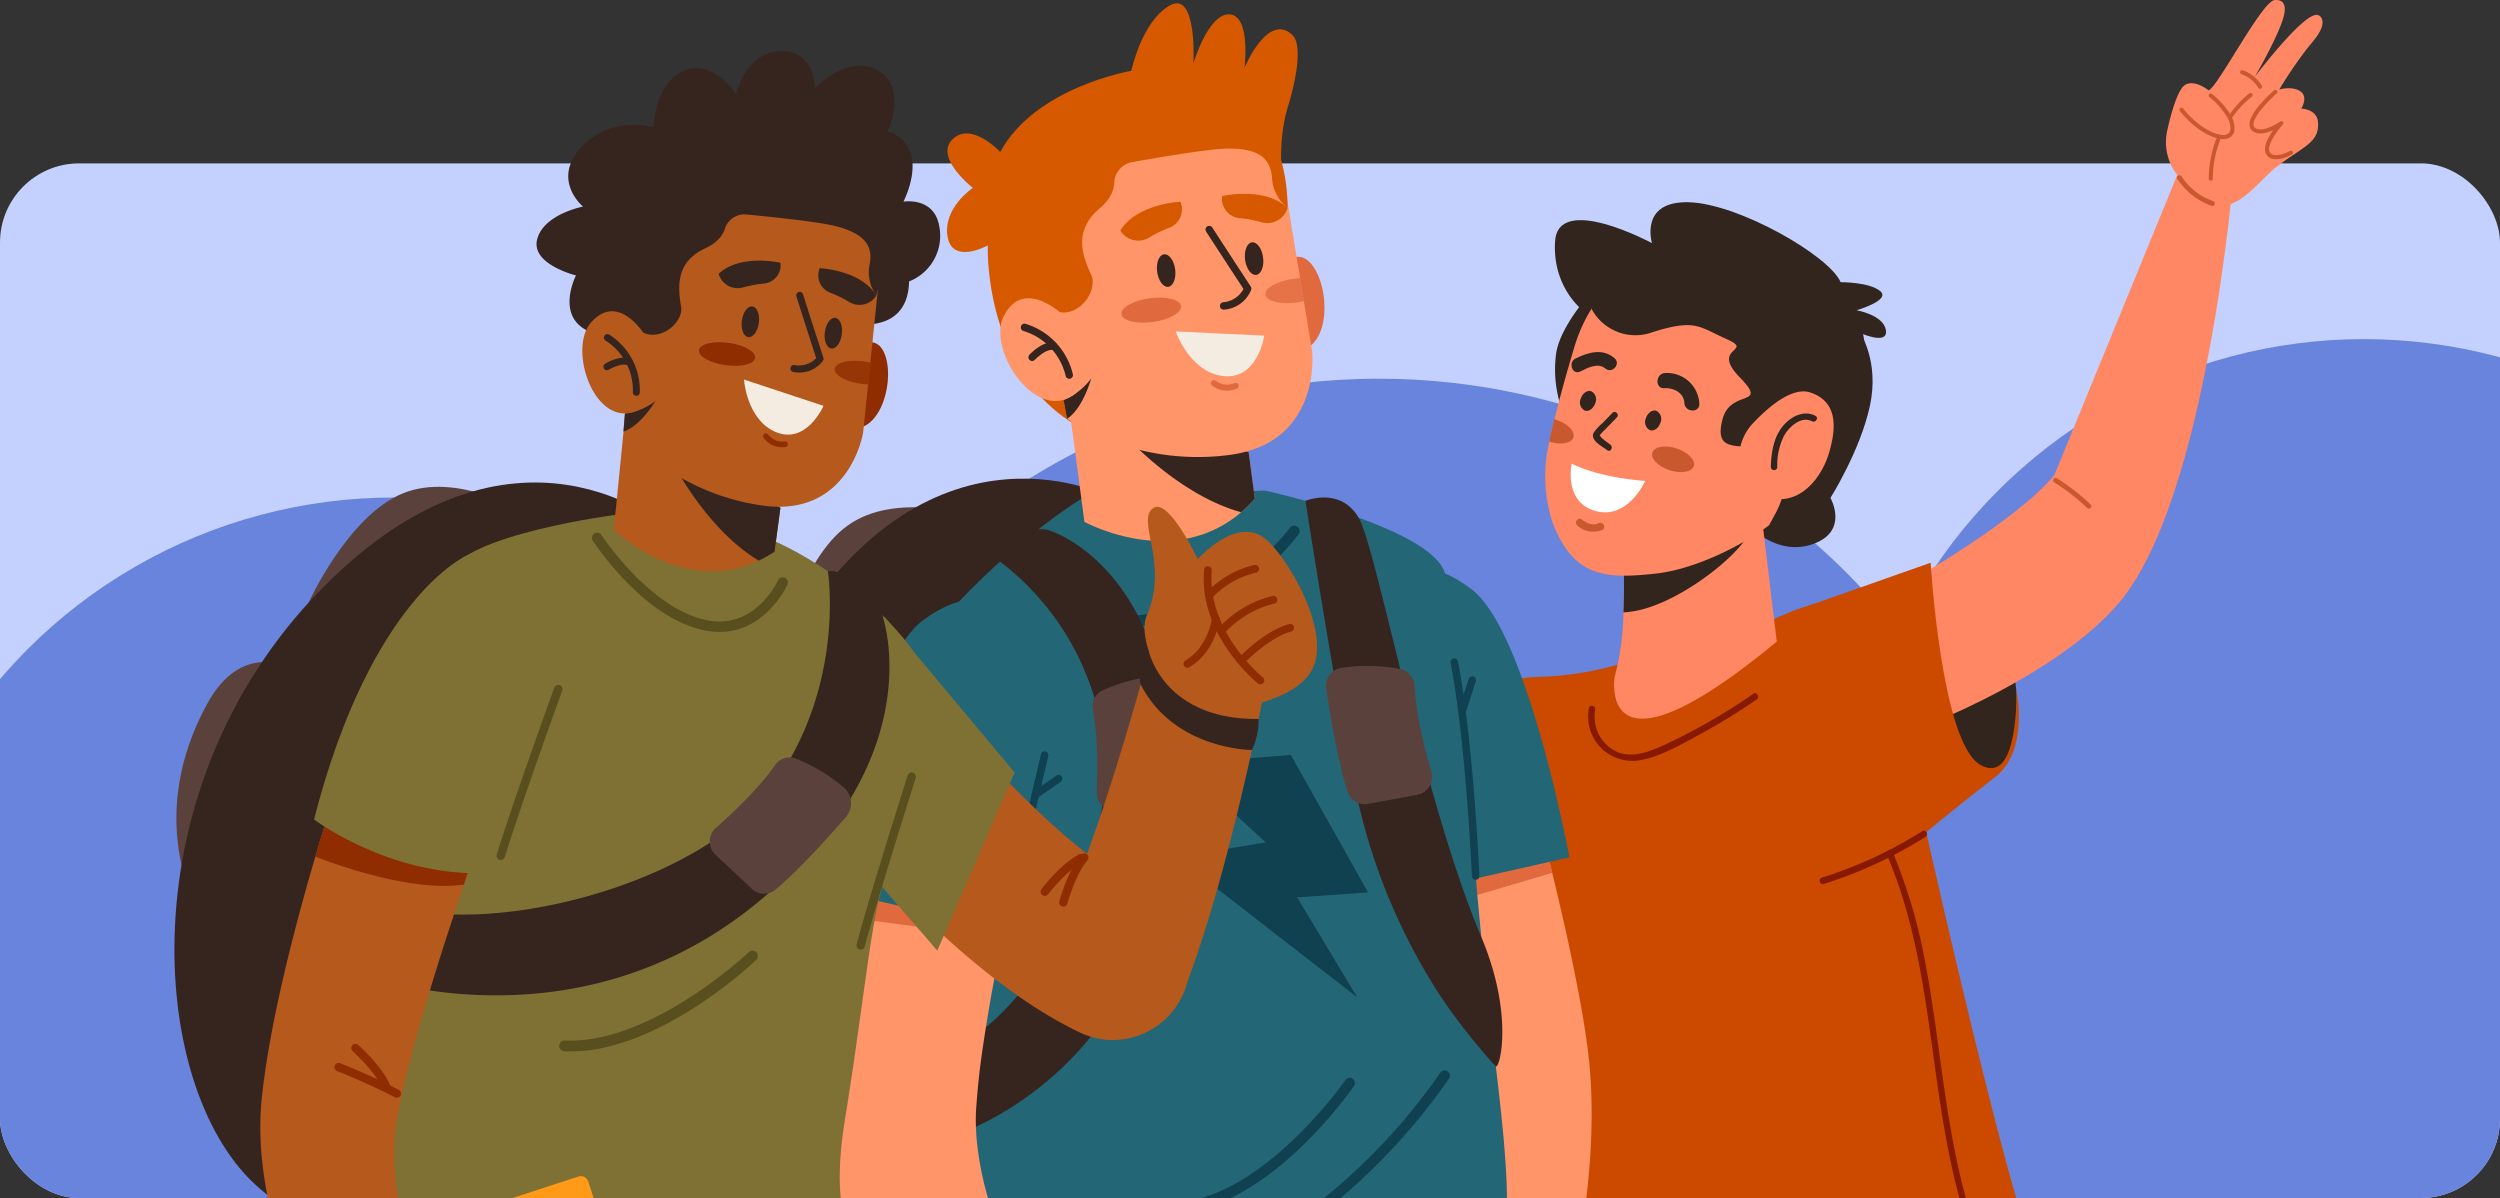 <svg xmlns="http://www.w3.org/2000/svg" xmlns:xlink="http://www.w3.org/1999/xlink" width="505" height="242" viewBox="0 0 505 242">
  <rect x="0" y="0" width="505" height="242" fill="#333333" stroke="none"/>
  <defs>
    <clipPath id="clip-path">
      <rect id="Rectángulo_338243" data-name="Rectángulo 338243" width="505" height="242" rx="16" transform="translate(180 404)" fill="#c4d1ff"/>
    </clipPath>
    <clipPath id="clip-path-2">
      <rect id="Rectángulo_45319" data-name="Rectángulo 45319" width="505" height="242" rx="16" transform="translate(338 3178)" fill="#c4d1ff"/>
    </clipPath>
    <clipPath id="clip-path-3">
      <rect id="Rectángulo_37565" data-name="Rectángulo 37565" width="433.914" height="310.108" fill="none"/>
    </clipPath>
    <clipPath id="clip-path-5">
      <rect id="Rectángulo_37562" data-name="Rectángulo 37562" width="7.778" height="5.042" fill="none"/>
    </clipPath>
    <clipPath id="clip-path-6">
      <rect id="Rectángulo_37563" data-name="Rectángulo 37563" width="7.208" height="4.768" fill="none"/>
    </clipPath>
  </defs>
  <g id="Enmascarar_grupo_417" data-name="Enmascarar grupo 417" transform="translate(-180 -404)" clip-path="url(#clip-path)">
    <g id="Grupo_175095" data-name="Grupo 175095" transform="translate(-158 -2774)">
      <rect id="Rectángulo_45198" data-name="Rectángulo 45198" width="505" height="209" rx="16" transform="translate(338 3211)" fill="#c4d1ff"/>
      <g id="Enmascarar_grupo_303" data-name="Enmascarar grupo 303" clip-path="url(#clip-path-2)">
        <g id="Grupo_175096" data-name="Grupo 175096" transform="translate(54.338 52.505)">
          <circle id="Elipse_4876" data-name="Elipse 4876" cx="104.5" cy="104.5" r="104.5" transform="translate(258.662 3225.995)" fill="#6984dd"/>
          <circle id="Elipse_4878" data-name="Elipse 4878" cx="104.5" cy="104.5" r="104.5" transform="translate(656.662 3193.995)" fill="#6984dd"/>
          <circle id="Elipse_4877" data-name="Elipse 4877" cx="133.5" cy="133.5" r="133.5" transform="translate(428.662 3201.995)" fill="#6984dd"/>
        </g>
      </g>
      <g id="Grupo_175094" data-name="Grupo 175094" transform="translate(8591.231 7422)">
        <g id="Grupo_158028" data-name="Grupo 158028" transform="translate(-8218 -4244)">
          <g id="Grupo_158027" data-name="Grupo 158027" clip-path="url(#clip-path-3)">
            <g id="Grupo_158026" data-name="Grupo 158026">
              <g id="Grupo_158025" data-name="Grupo 158025" clip-path="url(#clip-path-3)">
                <path id="Trazado_131493" data-name="Trazado 131493" d="M178.247,214.212h89.9a4.069,4.069,0,0,0,1.006-1.5c8.253-23.608,1.348-48.539,1.348-48.539-37.661,13.077-70.039,11.729-99.229,2.221,0,0-1.887,32.045,2.916,44.286.508,1.3,1.932,2.474,4.061,3.536" transform="translate(96.89 95.896)" fill="#19251f"/>
                <path id="Trazado_131494" data-name="Trazado 131494" d="M210.222,167.07c.033.588.069,1.187.1,1.8.7,12.423,1.631,30.015,1.476,34.208a2.468,2.468,0,0,1-1.015,2.1,7.372,7.372,0,0,1-4.538.77,22.158,22.158,0,0,1-2.208-.277,25.074,25.074,0,0,1-3.132-.752,1.086,1.086,0,0,0-1.368.713,1.1,1.1,0,0,0,.707,1.383,27.563,27.563,0,0,0,3.983.925,21.32,21.32,0,0,0,2.208.231,14.893,14.893,0,0,0,2.078-.038,7.229,7.229,0,0,0,3.522-1.155,4.688,4.688,0,0,0,1.94-3.823c.161-4.326-.765-21.945-1.476-34.4-.036-.657-.072-1.294-.108-1.923Z" transform="translate(113.097 97.456)" fill="#5b413c"/>
                <path id="Trazado_131495" data-name="Trazado 131495" d="M241.365,189.226s8.261.436,10.682-3.42,2.86-13.79-9.535-14.088-1.147,17.508-1.147,17.508" transform="translate(134.186 100.304)" fill="#32251d"/>
                <path id="Trazado_131496" data-name="Trazado 131496" d="M204.753,86.086a63.816,63.816,0,0,1-24.64,5.744c-13.787.3-11.147,8.461-11.147,8.461s16.282,74.72,17.792,94.446-6.94,34.289-6.059,34.789,100.909-3.057,107.949,2.577.08,11.781-7.919,12.375c0,0,12.907,1.839,14.08-6.75s-8.767-15-14.934-29.943-22.614-88.672-22.614-88.672S248.168,78.782,239.954,77s-24.054,11.94-35.2,9.083" transform="translate(95.677 44.886)" fill="#cb4a00"/>
                <path id="Trazado_131497" data-name="Trazado 131497" d="M182.419,91.4a8.921,8.921,0,0,0,10.434,10.5c4.052-.714,7.987-3.056,11.576-4.979a123.516,123.516,0,0,0,11.857-7.266c.693-.478.038-1.627-.661-1.144a121.586,121.586,0,0,1-17.537,10.118c-3.186,1.492-7.2,3.217-10.588,1.312a7.822,7.822,0,0,1-3.819-8.187c.16-.833-1.1-1.19-1.263-.352" transform="translate(103.322 51.636)" fill="#861900"/>
                <path id="Trazado_131498" data-name="Trazado 131498" d="M176.617,169.873c19.9-12.633,44.308-.04,65.813-3.542.83-.136.478-1.413-.348-1.278-21.718,3.539-45.975-9.118-66.126,3.677-.713.451-.056,1.6.661,1.144" transform="translate(99.58 95.133)" fill="#861900"/>
                <path id="Trazado_131499" data-name="Trazado 131499" d="M220.789,109.389c11.3,26.24,7.548,56.354,19.344,82.459a59.842,59.842,0,0,0,11.758,17.467c.6.605,1.523-.331.928-.936-19.764-20.074-19.265-50.518-24.14-76.5a109.113,109.113,0,0,0-6.758-23.157c-.335-.779-1.465-.106-1.131.668" transform="translate(125.137 63.305)" fill="#861900"/>
                <path id="Trazado_131500" data-name="Trazado 131500" d="M186.006,36.768s-6.681,7.008-7.748,12.874a24.143,24.143,0,0,0,1.1,11.518s13.339-15.867,6.65-24.392" transform="translate(100.892 21.477)" fill="#32251d"/>
                <path id="Trazado_131501" data-name="Trazado 131501" d="M184.335,48.223s-6.893-4.507-6.341-14.465,19.588.295,19.588.295-2.629-8.537,7.448-8.263,28.495,10.9,30.649,16.153c0,0,5.748-.059,7.993,1.793s-4.767,3.876-4.767,3.876,5.473.936,5.929,4.047-5.215.531-5.215.531,3.92,5.7,1.984,14.718-7.974,18.61-7.974,18.61,3.8,6.647-3.414,9.277-12.687-3.4-12.687-3.4,5.773-34.892-1.836-41.417-31.356-1.758-31.356-1.758" transform="translate(100.892 15.061)" fill="#32251d"/>
                <path id="Trazado_131502" data-name="Trazado 131502" d="M218.458,93.561c-36.539,30.249-32.75,7.118-32.75,7.118a53.564,53.564,0,0,0,1.778-13.017c.219-5.369.056-10.7-.1-13.95-.092-1.948-.18-3.145-.18-3.145L214.625,61.7l1.029,8.576.111.9Z" transform="translate(105.219 36.038)" fill="#ff8763"/>
                <path id="Trazado_131503" data-name="Trazado 131503" d="M210.916,65.949a12.471,12.471,0,0,1,1.393,2.595c.807,3.042-11.268,13.625-21.063,16.459a19.185,19.185,0,0,1-4.409.775c.219-5.37.058-10.7-.1-13.951l23.422-6.9Z" transform="translate(105.868 37.923)" fill="#32251d"/>
                <path id="Trazado_131504" data-name="Trazado 131504" d="M227.638,82.953c-4.665,6.4-18.662,14.121-28.607,15.178s-16.559.941-20.857-10.416a30.235,30.235,0,0,1-1-14.488c.306-1.491.638-3.005,1-4.526,1.36-5.792,3.026-11.678,4.486-16.516,6.559-21.7,33.618-29.18,49.734-13.384a28.008,28.008,0,0,1,3.761,4.529c10.014,15.132-3.852,33.229-8.516,39.624" transform="translate(100.184 17.738)" fill="#ff8763"/>
                <path id="Trazado_131505" data-name="Trazado 131505" d="M186.808,52.715l-2.064,2.134a9.455,9.455,0,0,0-1.736,1.895c-.787,1.519,1.843,2.807,2.756,3.517.649.5,1.283-.613.641-1.11-.516-.4-1.1-.775-1.576-1.225a1.529,1.529,0,0,1-.58-.724c.111-.117.224-.233.337-.35a4.329,4.329,0,0,1,.7-.722q1.213-1.252,2.422-2.5c.572-.592-.326-1.5-.9-.909" transform="translate(103.67 30.68)" fill="#32251d"/>
                <path id="Trazado_131506" data-name="Trazado 131506" d="M192.654,54.868c-.37,1.076-1.316,1.72-2.114,1.442a1.87,1.87,0,0,1-.777-2.455c.37-1.077,1.316-1.722,2.114-1.442a1.87,1.87,0,0,1,.777,2.455" transform="translate(107.498 30.577)" fill="#32251d"/>
                <path id="Trazado_131507" data-name="Trazado 131507" d="M184.255,52.373c-.37,1.076-1.316,1.72-2.114,1.442a1.87,1.87,0,0,1-.777-2.455c.37-1.076,1.316-1.722,2.115-1.442a1.871,1.871,0,0,1,.776,2.455" transform="translate(102.736 29.12)" fill="#32251d"/>
                <path id="Trazado_131508" data-name="Trazado 131508" d="M180.207,59.118s4.846,2.723,14.848,3.507c0,0-3.706,8.355-10.611,5.885-5.857-2.094-4.237-9.392-4.237-9.392" transform="translate(102.048 34.533)" fill="#fff"/>
                <path id="Trazado_131509" data-name="Trazado 131509" d="M181,67.563a4.729,4.729,0,0,0,4.978.84c.881-.423.19-1.782-.689-1.361-1.239.6-2.437,0-3.46-.756-.787-.581-1.611.7-.829,1.277" transform="translate(102.437 38.633)" fill="#ca582f"/>
                <path id="Trazado_131510" data-name="Trazado 131510" d="M198.913,60.885c-.387,1.217-2.571,1.594-4.881.843s-3.866-2.346-3.479-3.563,2.573-1.592,4.881-.841,3.866,2.345,3.479,3.561" transform="translate(107.997 33.259)" fill="#ca582f"/>
                <path id="Trazado_131511" data-name="Trazado 131511" d="M182.115,57.139c-.384,1.217-2.568,1.59-4.879.841.306-1.489.638-3,1-4.526.138.04.271.078.4.12,2.311.756,3.867,2.348,3.479,3.564" transform="translate(100.48 31.224)" fill="#ca582f"/>
                <path id="Trazado_131512" data-name="Trazado 131512" d="M192.58,50.631c1.833-.1,3.919.892,4.04,2.973.113,1.942,3.135,2.1,3.021.128a6.512,6.512,0,0,0-6.932-6.156c-1.924.1-2.076,3.16-.128,3.054" transform="translate(108.391 27.785)" fill="#32251d"/>
                <path id="Trazado_131513" data-name="Trazado 131513" d="M181.863,48.822c1.529-.732,3.555-1.877,5.091-.6,1.377,1.145,3.2-.965,1.822-2.112-2.446-2.036-5.249-1.169-7.83.067-1.6.765-.7,3.417.917,2.644" transform="translate(102.108 26.224)" fill="#32251d"/>
                <path id="Trazado_131514" data-name="Trazado 131514" d="M182.689,45.324a10.026,10.026,0,0,0,12.322,4.722c8.662-2.726,9.3-1.128,15,1.416s-3.4,1.522,2.6,7.686-1.863,2.237-3.471,8.518,2.233,5.156,7.618,5.755,6.335,7.265,3.09,13.242-1.377,2.454-1.377,2.454a34.443,34.443,0,0,0,18.452-23.124c2.33-10,2.053-22.083-8.577-30.122-21.047-15.917-43.291.459-45.657,9.452" transform="translate(103.571 17.053)" fill="#32251d"/>
                <path id="Trazado_131515" data-name="Trazado 131515" d="M201.785,64.789a10.375,10.375,0,0,1,2.828-8.532c2.788-2.956,7.748-7.38,11.509-6.127,5.527,1.841,5.279,7.064,3.784,12.152s-6.1,11.265-12.976,8.863a7.45,7.45,0,0,1-5.146-6.356" transform="translate(114.342 29.155)" fill="#ff8763"/>
                <path id="Trazado_131516" data-name="Trazado 131516" d="M207.1,63.542a13.262,13.262,0,0,1,1.379-6.348c.987-1.717,3.425-4.044,5.624-2.9.736.382,1.453-.713.71-1.1-2.117-1.1-4.453-.109-6.058,1.5-2.314,2.321-2.864,5.636-2.952,8.8a.649.649,0,0,0,1.3.054" transform="translate(116.677 30.8)" fill="#32251d"/>
                <path id="Trazado_131517" data-name="Trazado 131517" d="M227.559,86.936s3.631,17.905,9.35,18.349,6.931-11.787,5.94-18.349Z" transform="translate(129.01 50.782)" fill="#32251d"/>
                <path id="Trazado_131518" data-name="Trazado 131518" d="M220.676,107.886s24.768-13.342,33.935-24.1L280.34,20.968l10.56,1.483s-5.279,65.922-23.173,87.029c-12.634,14.9-39.695,25.085-39.695,25.085Z" transform="translate(125.107 12.248)" fill="#ff8763"/>
                <path id="Trazado_131519" data-name="Trazado 131519" d="M242.432,61.868a39.43,39.43,0,0,1,6.641,5.16c.458.442,1.153-.26.7-.7a40.655,40.655,0,0,0-6.84-5.315c-.542-.336-1.036.523-.5.857" transform="translate(137.31 35.594)" fill="#ca582f"/>
                <path id="Trazado_131520" data-name="Trazado 131520" d="M287.467,24.659c.364,4.325-3.349,5.042-8.624,9.267-3.466,2.774-8.074,9.429-12.4,6.981a36.309,36.309,0,0,1-7.09-5.2,10.671,10.671,0,0,1-2.321-9.4s1.65-8.006,3.609-9.167,4.737,1.125,4.737,1.125c1.885-.778,10.492-17.49,13.2-18.222,0,0,3.09-.691,1.918,3.444s-5.777,12.006-5.777,12.006,9.53-12.58,12.449-12.486c.837.027,1.413.855,1.15,2.105-.381,1.807-2.242,3.6-3.344,5.077a88.712,88.712,0,0,0-5.337,7.9s2.469-.784,4.218.325.237,3.525.237,3.525,3.156.055,3.38,2.725" transform="translate(145.536 0)" fill="#ff8763"/>
                <path id="Trazado_131521" data-name="Trazado 131521" d="M258.244,23.08a13.577,13.577,0,0,0,6.949,5.448c.6.209.856-.751.262-.958a12.491,12.491,0,0,1-6.363-4.99c-.346-.532-1.2-.035-.848.5" transform="translate(146.359 13.056)" fill="#ca582f"/>
                <path id="Trazado_131522" data-name="Trazado 131522" d="M266.052,20.952a6.594,6.594,0,0,0,.871.152,2.606,2.606,0,0,0,1.985-.474,2.029,2.029,0,0,0,.685-1.464,4.585,4.585,0,0,0-.384-2.088,6.279,6.279,0,0,0-.42-.873,16.029,16.029,0,0,0-3.742-4.2.413.413,0,0,0-.575.079.418.418,0,0,0,.078.583,15.424,15.424,0,0,1,3.521,3.946,5.392,5.392,0,0,1,.373.77,3.812,3.812,0,0,1,.329,1.72,1.232,1.232,0,0,1-.392.887,1.827,1.827,0,0,1-1.376.285,5.77,5.77,0,0,1-.76-.133c-2.252-.588-5.014-2.63-7.028-5.2a.408.408,0,0,0-.578-.068.417.417,0,0,0-.066.583c2.15,2.744,5.014,4.846,7.476,5.489h0" transform="translate(146.542 6.965)" fill="#ca582f"/>
                <path id="Trazado_131523" data-name="Trazado 131523" d="M272.176,25.4c1.551.369,3.632-.719,3.911-.871a.418.418,0,0,0,.169-.562.411.411,0,0,0-.558-.17c-.787.426-3.021,1.347-3.9.5-1.247-1.2,1.415-4.692,2.448-5.82a.42.42,0,0,0,.008-.554.406.406,0,0,0-.544-.07c-1,.7-3.877,2.3-5.089,1.25a.832.832,0,0,1-.293-.675c0-1.781,3.369-5.106,4.669-6.237a.419.419,0,0,0,.042-.586.408.408,0,0,0-.58-.043c-.508.442-4.959,4.385-4.955,6.867a1.674,1.674,0,0,0,.581,1.305c1.1.95,2.858.475,4.2-.136-1.155,1.628-2.4,4-1.058,5.3a2.008,2.008,0,0,0,.943.5" transform="translate(151.657 6.695)" fill="#ca582f"/>
                <path id="Trazado_131524" data-name="Trazado 131524" d="M270.226,12.693a.4.4,0,0,0,.279-.033.417.417,0,0,0,.182-.558,7.093,7.093,0,0,0-3.839-3.124.406.406,0,0,0-.528.246.416.416,0,0,0,.244.534,6.4,6.4,0,0,1,3.389,2.718.407.407,0,0,0,.273.217" transform="translate(150.969 5.228)" fill="#ca582f"/>
                <path id="Trazado_131525" data-name="Trazado 131525" d="M269.009,11.926a19.494,19.494,0,0,0-4.176,4.524,5.8,5.8,0,0,1,.4.829,19.62,19.62,0,0,1,4.259-4.659.44.44,0,0,0,.1-.589.43.43,0,0,0-.584-.1" transform="translate(150.141 6.925)" fill="#ca582f"/>
                <path id="Trazado_131526" data-name="Trazado 131526" d="M262.258,25.935a.41.41,0,0,0,.313.4l.1.022a.425.425,0,0,0,.4-.417,21.3,21.3,0,0,1,1.755-8.429,6.448,6.448,0,0,1-.812-.143,22.322,22.322,0,0,0-1.753,8.567" transform="translate(148.681 10.145)" fill="#ca582f"/>
                <path id="Trazado_131527" data-name="Trazado 131527" d="M208.464,81.786l28.482-10.031S239.083,108.147,247,112.6s7.261-15.317,7.261-15.317,2.665,12.413-4.278,17.758-15.3,12.239-15.3,12.239-31.757,9.332-26.219-45.49" transform="translate(117.816 41.914)" fill="#cb4a00"/>
                <path id="Trazado_131528" data-name="Trazado 131528" d="M232.812,106.024a86.121,86.121,0,0,1-20.249,9.38c-.809.255-.464,1.543.351,1.288a87.541,87.541,0,0,0,20.564-9.516c.719-.453.058-1.608-.666-1.152" transform="translate(120.247 61.87)" fill="#861900"/>
                <path id="Trazado_131529" data-name="Trazado 131529" d="M116.951,66.491s-15.492-5.11-25.251,1.861S78.185,94.12,78.185,94.12L108.5,93.53Z" transform="translate(44.325 37.784)" fill="#5b413c"/>
                <path id="Trazado_131530" data-name="Trazado 131530" d="M100.585,99.178S75.532,80.072,69.1,103.02c-6.932,24.724,6.511,39.572,6.511,39.572l16.528-16.374Z" transform="translate(38.049 53.576)" fill="#5b413c"/>
                <path id="Trazado_131531" data-name="Trazado 131531" d="M150.214,65.054s-36.42-19.722-65.454,28.2-11.5,105.459,14.1,119.979,54.921-3.77,54.921-3.77Z" transform="translate(39.519 35.652)" fill="#36251f"/>
                <path id="Trazado_131532" data-name="Trazado 131532" d="M136.557,214.465c-.249-3.81-.453-7.384-.614-10.611l54.5-40.118s3.073,23.051,5.185,50.729Z" transform="translate(77.07 95.643)" fill="#36251f"/>
                <path id="Trazado_131533" data-name="Trazado 131533" d="M102.442,209.107c.437-20.519,1.114-36.2,1.114-36.2l60.089,25.523c-.132,3.368-.3,6.951-.52,10.676Z" transform="translate(58.077 101.001)" fill="#36251f"/>
                <path id="Trazado_131534" data-name="Trazado 131534" d="M150.114,93.643c.027.086.049.168.075.25l.064.209,1.321,4.2,1.316,4.252,2.584,8.535q2.56,8.545,4.981,17.107.921,3.279,1.824,6.557,1.022,3.738,2.012,7.471.4,1.537.8,3.076c1.47,5.689,2.861,11.371,4.074,16.966.6,2.786,1.17,5.573,1.631,8.255.13.681.221,1.328.332,1.991l.155.977.124.9.127.9c.039.3.066.615.1.92.061.615.143,1.22.182,1.853a100.273,100.273,0,0,1-.042,15.711,155.356,155.356,0,0,1-2.133,16.38c-.5,2.741-1.064,5.481-1.681,8.2-.315,1.358-.636,2.712-.978,4.046l-.52,1.979-.5,1.771-.146.529a14.235,14.235,0,0,0,9.716,17.541,14.059,14.059,0,0,0,17.2-9.34l.425-1.342.371-1.209.7-2.373c.448-1.571.868-3.135,1.274-4.7q1.215-4.7,2.217-9.446a186.247,186.247,0,0,0,3.065-19.374c.335-3.3.577-6.645.689-10.043s.1-6.843-.1-10.363c-.036-.874-.118-1.765-.185-2.649-.036-.447-.066-.887-.111-1.334l-.146-1.345-.15-1.343c-.052-.437-.113-.835-.172-1.256-.116-.825-.224-1.673-.357-2.474-.49-3.266-1.069-6.4-1.67-9.511-1.21-6.213-2.559-12.263-3.975-18.268q-.508-2.143-1.025-4.276c-.335-1.37-.669-2.741-1.014-4.108q-1.18-4.757-2.41-9.486-2.306-8.877-4.746-17.688l-2.466-8.808-1.261-4.4L180.4,84.625a15.76,15.76,0,0,0-19.605-10.8,15.984,15.984,0,0,0-10.683,19.817" transform="translate(84.737 42.741)" fill="#ff9568"/>
                <path id="Trazado_131535" data-name="Trazado 131535" d="M157.643,114q1.025,3.738,2.012,7.471l29.3-8.657c-.335-1.37-.671-2.741-1.015-4.108Z" transform="translate(89.372 63.496)" fill="#e0693e"/>
                <path id="Trazado_131536" data-name="Trazado 131536" d="M149.542,96.126l10.137,43.264,37.627-8.483S188.866,85.3,177.52,76.74c-6.282-4.74-11.855-5.769-18.366-2.351a19.492,19.492,0,0,0-9.612,21.737" transform="translate(84.48 42.276)" fill="#236676"/>
                <path id="Trazado_131537" data-name="Trazado 131537" d="M193.687,216.567H108.935c-9.425-23.07-5.287-47.7-5.287-47.7,41.1,9.575,75.065,4.542,104.78-8.732,0,0,5.484,33.55,1.761,46.982-.935,3.377-7.344,6.645-16.5,9.449" transform="translate(58.248 93.54)" fill="#36251f"/>
                <path id="Trazado_131538" data-name="Trazado 131538" d="M139.215,213.428q-.031-2.512-.069-5.031c-.013-.787-.025-1.575-.042-2.364-.27-14.629-.794-29-1.222-39.155-.02-.464-.039-.919-.058-1.367h2.31q.023.558.047,1.133c.422,10.064.946,24.312,1.219,38.852.019.8.031,1.609.049,2.411q.045,2.764.075,5.521Z" transform="translate(78.136 96.68)" fill="#5b413c"/>
                <path id="Trazado_131539" data-name="Trazado 131539" d="M134.1,165.511c.028.623.058,1.258.086,1.912.616,13.167,1.558,31.8,2.18,36.2a2.606,2.606,0,0,0,1.3,2.1c1.192.668,3.027.63,4.865.3a22.932,22.932,0,0,0,2.3-.537,26.869,26.869,0,0,0,3.217-1.142,1.148,1.148,0,0,1,1.518.6,1.17,1.17,0,0,1-.592,1.535,29.233,29.233,0,0,1-4.1,1.419,22.786,22.786,0,0,1-2.3.489,15.768,15.768,0,0,1-2.194.192,7.666,7.666,0,0,1-3.837-.822,4.956,4.956,0,0,1-2.46-3.813c-.641-4.539-1.589-23.2-2.2-36.4-.034-.7-.066-1.372-.1-2.039Z" transform="translate(74.713 96.68)" fill="#5b413c"/>
                <path id="Trazado_131540" data-name="Trazado 131540" d="M100.434,145.227c.235,2,.436,4.474.62,7.328q.094,1.471.188,3.062c.517,8.884.965,20.568,1.8,32.689.074,1.085.155,2.181.241,3.273,1.934,26.091-5.686,35.177,5.229,37.686,66.3,15.25,93.376-.041,101.444-6.425,8.911-7.049,2.9-35.294-.379-68.6-.108-1.126-.212-2.234-.321-3.319-.877-9.063-1.532-16.5-1.55-20.847-.069-20.2-2.686-41.739-5.675-50.969s-36.3-16.557-36.3-16.557L128.8,64.134s-11.623,6.907-24.84,20.814-6.006,39.068-3.527,60.279" transform="translate(54.558 36.538)" fill="#236676"/>
                <path id="Trazado_131541" data-name="Trazado 131541" d="M152.27,96.269l15.6,27.751-14.315,1.014,12.131,20.2L129.2,116.926l18-3-17.351-15.9Z" transform="translate(73.244 56.234)" fill="#104151"/>
                <path id="Trazado_131542" data-name="Trazado 131542" d="M145.807,64.115s6.449,41.377,10.315,59.359a121.73,121.73,0,0,0,17.279,41.17,127.541,127.541,0,0,0,10.874,13.744c.943.1,3.5-10.938-2.949-26.182-11.882-28.09-21.075-78.362-24.784-84.691s-10.735-3.4-10.735-3.4" transform="translate(82.662 37.057)" fill="#36251f"/>
                <path id="Trazado_131543" data-name="Trazado 131543" d="M163.336,85.527a35.184,35.184,0,0,0-11.895-.195,3.68,3.68,0,0,0-2.943,4.184c.758,5.026,2.369,14.72,4.32,20.793a3.64,3.64,0,0,0,4.121,2.481l9.948-1.836a3.684,3.684,0,0,0,2.841-4.67c-1.268-4.317-3.1-11.428-3.378-17.324a3.659,3.659,0,0,0-3.015-3.433" transform="translate(84.165 49.596)" fill="#5b413c"/>
                <path id="Trazado_131544" data-name="Trazado 131544" d="M124.813,87.707a46.361,46.361,0,0,0,25.293-7.577,48.582,48.582,0,0,0,12.438-11.349,1.116,1.116,0,0,0-.252-1.546,1.088,1.088,0,0,0-1.529.253c-.163.231-16.754,23.03-45.612,16.977a1.1,1.1,0,0,0-1.3.86,1.107,1.107,0,0,0,.849,1.31,49.171,49.171,0,0,0,10.108,1.071" transform="translate(64.535 39.152)" fill="#104151"/>
                <path id="Trazado_131545" data-name="Trazado 131545" d="M108.965,73a54.109,54.109,0,0,1,21.882,34.5c4.312,23.532-11.785,55.926-30.16,65.147a24.1,24.1,0,0,0,.807,17.132s39.665-12.212,43.294-63.093-24.632-59.015-24.632-59.015c-3.569-1.041-9.149,2.352-11.191,5.327" transform="translate(56.414 39.418)" fill="#36251f"/>
                <path id="Trazado_131546" data-name="Trazado 131546" d="M120.406,89.116a33.269,33.269,0,0,1,10.856-2.9,3.45,3.45,0,0,1,3.634,3.159c.431,4.779,1.128,14.031.7,20.042a3.456,3.456,0,0,1-3.218,3.217l-9.529.6A3.459,3.459,0,0,1,119.2,109.6c.194-4.245.276-11.181-.787-16.648a3.475,3.475,0,0,1,1.993-3.837" transform="translate(67.095 50.356)" fill="#5b413c"/>
                <path id="Trazado_131547" data-name="Trazado 131547" d="M169.588,128.692h.034a.766.766,0,0,0,.725-.8c-.012-.271-1.221-27.317-4.334-43.318a.76.76,0,1,0-1.49.3c3.092,15.889,4.293,42.819,4.306,43.088a.763.763,0,0,0,.758.735" transform="translate(93.265 49.039)" fill="#104151"/>
                <path id="Trazado_131548" data-name="Trazado 131548" d="M166.364,93.67a.76.76,0,0,0,.722-.529L169,87.251a.771.771,0,0,0-.486-.969.757.757,0,0,0-.959.491l-1.913,5.89a.764.764,0,0,0,.722,1.008" transform="translate(93.885 50.377)" fill="#104151"/>
                <path id="Trazado_131549" data-name="Trazado 131549" d="M126.272,179.558c14.4.912,29.37-4.741,43.9-16.7a124.292,124.292,0,0,0,22.6-24.727,1.068,1.068,0,0,0-.3-1.472,1.044,1.044,0,0,0-1.457.3,122.249,122.249,0,0,1-22.214,24.28c-12.434,10.218-31.774,20.964-53.312,14.138a1.053,1.053,0,0,0-1.318.7,1.066,1.066,0,0,0,.689,1.334,47.664,47.664,0,0,0,11.4,2.145" transform="translate(64.703 79.726)" fill="#104151"/>
                <path id="Trazado_131550" data-name="Trazado 131550" d="M131,164.474a1.04,1.04,0,0,0,.232-.011c17.623-2.842,32.7-24.44,33.329-25.359a1.07,1.07,0,0,0-.262-1.48,1.044,1.044,0,0,0-1.463.265c-.15.217-15.2,21.775-31.934,24.475a1.064,1.064,0,0,0,.1,2.11" transform="translate(73.709 80.279)" fill="#104151"/>
                <path id="Trazado_131551" data-name="Trazado 131551" d="M167.8,40.115s-1.974-10.162.6-18.595c2.535-8.3,2.535-13.258.954-14.728-4.977-4.637-9.657,6.641-9.657,6.641S161.008,2.951,156.7,2.656s-7.318,9.863-7.318,9.863.8-14.878-4.836-11.632-7.716,13.172-7.716,13.172-19.361,3.26-26.483,16.391c0,0-5.827-6.276-9.621-2.574s4.087,9.828,4.087,9.828S98.762,41.73,99.7,47.514s8.126,1.82,8.126,1.82-1.211,30.949,24.792,39.454S167.8,40.115,167.8,40.115" transform="translate(56.466 0.247)" fill="#d65900"/>
                <path id="Trazado_131552" data-name="Trazado 131552" d="M152.053,64.467l1.247,9.369a27.657,27.657,0,0,1-2.766,2.741c-13.78,11.819-31.657,1.939-31.657,1.939l-4.322-32.479L147.581,62.27Z" transform="translate(64.945 26.891)" fill="#ff9568"/>
                <path id="Trazado_131553" data-name="Trazado 131553" d="M148.026,59.474l1.247,9.369a27.661,27.661,0,0,1-2.766,2.741c-13.568-3.737-24.848-17-24.848-17l21.895,2.691Z" transform="translate(68.972 31.885)" fill="#36251f"/>
                <path id="Trazado_131554" data-name="Trazado 131554" d="M141.986,36s4.148-6.561,7.72-1.049,3.013,17.726-4.752,16.8Z" transform="translate(80.496 19.126)" fill="#e0693e"/>
                <path id="Trazado_131555" data-name="Trazado 131555" d="M167.128,62.505s2.02,18.352-16.661,20.85a48.937,48.937,0,0,1-32.84-7.3l-.022-.014-.71-3.788-3.69-19.657-1.973-10.506s-4.906-18.734,12.545-24.646c12.75-4.32,25.315-3.791,32.428,2.27.23.195.454.4.667.607a16.469,16.469,0,0,1,4.705,8.4l3.109,18.93.762,4.64Z" transform="translate(62.701 8.537)" fill="#ff9568"/>
                <path id="Trazado_131556" data-name="Trazado 131556" d="M129.082,42.262s2.692,7.878,9.173,8.955c7.376,1.226,8.721-8.1,8.721-8.1Z" transform="translate(73.18 24.686)" fill="#f4ece1"/>
                <path id="Trazado_131557" data-name="Trazado 131557" d="M138.439,50.348a3.886,3.886,0,0,0,.431-.158.61.61,0,0,0,.3-.8.6.6,0,0,0-.793-.3,3.807,3.807,0,0,1-3.786-.485.6.6,0,0,0-.843.1.61.61,0,0,0,.094.852,4.906,4.906,0,0,0,4.6.8" transform="translate(75.751 28.311)" fill="#e0693e"/>
                <path id="Trazado_131558" data-name="Trazado 131558" d="M130.346,35.47c.241,1.815-.378,3.4-1.382,3.534s-2.013-1.225-2.256-3.04.378-3.4,1.382-3.534,2.015,1.225,2.256,3.04" transform="translate(71.805 18.938)" fill="#36251f"/>
                <path id="Trazado_131559" data-name="Trazado 131559" d="M141.682,33.945c.241,1.815-.378,3.4-1.382,3.534s-2.014-1.225-2.256-3.04.378-3.4,1.382-3.533,2.015,1.223,2.256,3.038" transform="translate(78.231 18.048)" fill="#36251f"/>
                <path id="Trazado_131560" data-name="Trazado 131560" d="M136.665,45.725a6.388,6.388,0,0,0,5.487-4.027.762.762,0,0,0-.091-.64c-3.834-5.845-7.73-11.859-7.767-11.919a.742.742,0,0,0-1.033-.217.757.757,0,0,0-.215,1.042c.038.06,3.789,5.849,7.553,11.589a5.114,5.114,0,0,1-4.134,2.677.754.754,0,0,0,.2,1.494" transform="translate(75.359 16.823)" fill="#36251f"/>
                <path id="Trazado_131561" data-name="Trazado 131561" d="M132.1,24.711a4.406,4.406,0,0,0-3.67,4.146c-.041,1.475-.719,3.312-2.971,5.228-5.254,4.469-3.551,9.4-1.678,13.426s-5.417,12.93-11.9,3.17-4.716-32.422,10.462-35.554,36.1-.857,38.722,5.918a35.674,35.674,0,0,1,2.375,12.917,8.359,8.359,0,0,1-3.151-6.227c-.389-4.428-3.635-5.752-8.792-5.752-3.518,0-13.443,1.668-19.4,2.729" transform="translate(61.415 8.027)" fill="#d65900"/>
                <g id="Grupo_158021" data-name="Grupo 158021" transform="translate(220.373 56.184)" opacity="0.8">
                  <g id="Grupo_158020" data-name="Grupo 158020">
                    <g id="Grupo_158019" data-name="Grupo 158019" clip-path="url(#clip-path-5)">
                      <path id="Trazado_131562" data-name="Trazado 131562" d="M148.418,40.107c-.458.109-.942.2-1.44.268-3.317.451-6.153-.255-6.329-1.576s2.374-2.761,5.693-3.213q.674-.09,1.315-.119Z" transform="translate(-140.64 -35.467)" fill="#e0693e"/>
                    </g>
                  </g>
                </g>
                <path id="Trazado_131563" data-name="Trazado 131563" d="M134.126,39.663c.176,1.321-2.374,2.76-5.7,3.211s-6.155-.253-6.332-1.575,2.374-2.76,5.7-3.211,6.156.253,6.332,1.575" transform="translate(69.216 22.169)" fill="#e0693e"/>
                <path id="Trazado_131564" data-name="Trazado 131564" d="M121.949,31.551h0a4.234,4.234,0,0,0,5.8,1.418,23.729,23.729,0,0,1,4.043-1.979,3.972,3.972,0,0,0,2.288-5.266s-8.8.377-12.134,5.826" transform="translate(69.136 15.027)" fill="#d65900"/>
                <path id="Trazado_131565" data-name="Trazado 131565" d="M148.3,27.547h0a4.254,4.254,0,0,1-5.229,2.918,23.531,23.531,0,0,0-4.414-.828,3.947,3.947,0,0,1-3.582-4.467s8.587-1.988,13.225,2.378" transform="translate(76.558 14.438)" fill="#d65900"/>
                <path id="Trazado_131566" data-name="Trazado 131566" d="M120.215,48.249c-.058.212-1.684,6.075-4.867,8.16l-.02-.016-.71-3.788a13.006,13.006,0,0,0,5.6-4.356" transform="translate(64.98 28.184)" fill="#36251f"/>
                <path id="Trazado_131567" data-name="Trazado 131567" d="M119.874,42.055s-8.476-8.773-12.716-.4c-3.494,6.9,6.888,22.238,14.717,15.436Z" transform="translate(60.356 22.218)" fill="#ff9568"/>
                <path id="Trazado_131568" data-name="Trazado 131568" d="M119,52.4c.027,0,.053-.009.081-.014a.756.756,0,0,0,.544-.914,14.012,14.012,0,0,0-9.593-10.18.745.745,0,0,0-.9.548.756.756,0,0,0,.541.914,12.5,12.5,0,0,1,8.51,9.08A.745.745,0,0,0,119,52.4" transform="translate(61.856 24.108)" fill="#36251f"/>
                <path id="Trazado_131569" data-name="Trazado 131569" d="M110.945,47.419a.735.735,0,0,0,.443-.23c.572-.615,2.347-2.172,3.665-2.015a.754.754,0,0,0,.174-1.5c-2.294-.272-4.663,2.2-4.925,2.479a.758.758,0,0,0,.033,1.065.734.734,0,0,0,.61.2" transform="translate(62.419 25.501)" fill="#36251f"/>
                <path id="Trazado_131570" data-name="Trazado 131570" d="M83.456,175.205l.016.707c.014.947.063,1.88.118,2.81.118,1.86.315,3.685.569,5.478a84.7,84.7,0,0,0,5.53,19.966,113.321,113.321,0,0,0,8.921,17.265c1.675,2.7,3.479,5.3,5.342,7.848q1.415,1.9,2.907,3.765c.5.626,1.014,1.24,1.537,1.865l.807.943.929,1.065a11.77,11.77,0,0,0,16.658,1.983,12.077,12.077,0,0,0,1.96-16.841c.016.006-.017-.046-.045-.1l-.1-.17-.218-.375-.451-.792-.92-1.657c-.617-1.114-1.219-2.254-1.805-3.4-1.189-2.291-2.281-4.634-3.322-6.973a100.773,100.773,0,0,1-5.071-14.1,66.051,66.051,0,0,1-1.529-6.9q-.268-1.7-.458-3.349c-.118-1.1-.2-2.181-.233-3.24s-.045-2.1,0-3.113c.025-.507.052-1.006.1-1.5l.136-1.743c.2-2.459.478-5.019.838-7.64s.765-5.272,1.213-7.954c.432-2.676.917-5.38,1.421-8.085q.785-4.132,1.622-8.288.508-2.535,1.044-5.079c.205-.985.414-1.975.627-2.964l1.789-8.2,1.858-8.207,1.9-8.2,1.918-8.082.061-.257a17.527,17.527,0,0,0-12.8-21.123A17.321,17.321,0,0,0,95.429,93.516l0,.017L94.392,97.9c-.334,1.437-.647,2.869-.965,4.3-.633,2.866-1.225,5.735-1.81,8.608s-1.145,5.75-1.681,8.64-1.073,5.777-1.554,8.686q-.277,1.632-.545,3.274-.562,3.426-1.08,6.878-.552,3.7-1.037,7.425c-.381,2.964-.747,5.939-1.062,8.952s-.577,6.055-.787,9.15-.356,6.254-.4,9.529l-.013,1.236Z" transform="translate(47.314 46.777)" fill="#ff9568"/>
                <path id="Trazado_131571" data-name="Trazado 131571" d="M85.562,119.364l33.172,4.385q.508-2.535,1.044-5.079l-33.136-6.184q-.562,3.426-1.08,6.878" transform="translate(48.507 65.706)" fill="#e0693e"/>
                <path id="Trazado_131572" data-name="Trazado 131572" d="M131.594,100.317,121.136,143.5l-37.561-8.768s8.776-45.542,20.187-54.017c6.315-4.691,11.9-5.677,18.382-2.21a19.491,19.491,0,0,1,9.45,21.81" transform="translate(47.381 44.648)" fill="#236676"/>
                <path id="Trazado_131573" data-name="Trazado 131573" d="M107.545,130.135a.759.759,0,0,0,.738-.591l7.7-32.79a.768.768,0,0,0-.563-.925.755.755,0,0,0-.915.569l-7.7,32.791a.769.769,0,0,0,.564.925.737.737,0,0,0,.176.021" transform="translate(60.539 55.964)" fill="#104151"/>
                <path id="Trazado_131574" data-name="Trazado 131574" d="M111.26,103.6a.748.748,0,0,0,.429-.135l4.709-3.26a.774.774,0,0,0,.2-1.068.757.757,0,0,0-1.056-.2l-4.709,3.26a.772.772,0,0,0-.2,1.068.755.755,0,0,0,.627.334" transform="translate(62.645 57.716)" fill="#104151"/>
                <path id="Trazado_131575" data-name="Trazado 131575" d="M109.057,209.482c6.255-5.359,12.716-10.7,18.427-16.706-.023-.049-.038-.076-.038-.076l.07.041a84.285,84.285,0,0,0,6.075-7.11c-.526-1.006-1-1.874-1.379-2.541a34.955,34.955,0,0,0-9.165-9.532c-2.457-1.659-4.713-4.857-6.948-5-7.075-.447-16.164,5.582-16.152,9.342.02,5.537,2.88,16.614,3.6,20.787.291,1.686,1.739,6.962,3.507,12.516q1-.863,2-1.722" transform="translate(56.663 98.447)" fill="#ff9568"/>
                <path id="Trazado_131576" data-name="Trazado 131576" d="M107.87,205.9h-4.3l28.723-27.112a1.435,1.435,0,0,1,1.973-.008l.022.019a1.481,1.481,0,0,1,.008,2.154Z" transform="translate(58.717 104.205)" fill="#5b413c"/>
                <path id="Trazado_131577" data-name="Trazado 131577" d="M165.551,167.72s4.029,26.643,9.085,33.137c0,0,12.13-12.752,6.388-33.051-3.852-13.62-15.473-.086-15.473-.086" transform="translate(93.855 94.471)" fill="#ff9568"/>
                <path id="Trazado_131578" data-name="Trazado 131578" d="M148.577,164.3a15.359,15.359,0,0,1-8.04-1.453c-13.074-6.245-27.7-18.279-43.459-35.768a301.818,301.818,0,0,1-19.4-23.809A15.876,15.876,0,0,1,81.161,81.26a15.484,15.484,0,0,1,21.771,3.517c7.67,10.683,31.771,40.417,50.928,49.569a15.837,15.837,0,0,1,7.437,20.988,15.59,15.59,0,0,1-12.72,8.971" transform="translate(42.357 45.716)" fill="#b5591d"/>
                <path id="Trazado_131579" data-name="Trazado 131579" d="M94.065,78.658l26.29,31.429-15.629,35.991-17.326-20s-2.5-39.923,6.664-47.416" transform="translate(49.373 45.946)" fill="#7f7134"/>
                <path id="Trazado_131580" data-name="Trazado 131580" d="M148.792,77.281a12.1,12.1,0,0,0-14.875,8.592l-.063.233-1.363,5.052-1.434,5.114q-1.46,5.109-3.009,10.186c-2.065,6.761-4.245,13.462-6.59,20-1.174,3.265-2.391,6.487-3.662,9.624s-2.6,6.188-3.989,9.025c-.694,1.415-1.4,2.775-2.114,4.016l-.027.043c.932,1.535,1.935,3.034,2.969,4.512H141.21c1-2.647,1.909-5.258,2.763-7.857,1.2-3.658,2.294-7.289,3.327-10.91,2.056-7.243,3.869-14.449,5.548-21.663q1.26-5.408,2.415-10.826l1.134-5.43.548-2.729.545-2.791a12.3,12.3,0,0,0-8.7-14.186" transform="translate(63.307 44.888)" fill="#b5591d"/>
                <path id="Trazado_131581" data-name="Trazado 131581" d="M126.268,83s2.966,13.982,22.178,13.745a13.737,13.737,0,0,1-1.346,6.272s-15.691,0-22.476-13.251c0,0-.951-2.748,1.644-6.766" transform="translate(70.557 48.482)" fill="#36251f"/>
                <path id="Trazado_131582" data-name="Trazado 131582" d="M119.915,110a.886.886,0,0,1-.143.227c-2.379,2.723-4.036,8.66-4.052,8.719a.846.846,0,0,1-1.044.6.859.859,0,0,1-.588-1.055c.072-.26,1.782-6.378,4.414-9.392a.841.841,0,0,1,1.194-.074.862.862,0,0,1,.218.981" transform="translate(64.663 63.559)" fill="#8f2d00"/>
                <path id="Trazado_131583" data-name="Trazado 131583" d="M120.414,110.356a.84.84,0,0,1-.218.155c-3.22,1.609-6.976,6.471-7.014,6.52a.84.84,0,0,1-1.188.152.862.862,0,0,1-.15-1.2c.165-.212,4.036-5.223,7.6-7.005a.841.841,0,0,1,1.133.388.864.864,0,0,1-.166.99" transform="translate(63.307 63.605)" fill="#8f2d00"/>
                <path id="Trazado_131584" data-name="Trazado 131584" d="M140.091,105.614s13.19-.513,18.189-7.084c5.608-7.371-4.575-24.378-9.149-27.7-5.722-4.162-13.322,4.347-13.322,4.347s-5.715-12.031-8.789-10.4c-4.007,2.118,3.088,11.17-1.4,21.528-1.008,2.318-.5,5.041.3,7.439,1.507,4.535,5.221,11.125,14.167,11.878" transform="translate(70.902 37.745)" fill="#b5591d"/>
                <path id="Trazado_131585" data-name="Trazado 131585" d="M137.555,86.388a.8.8,0,0,1,.213-.73c.2-.2,4.962-4.9,9.452-6.074a.777.777,0,0,1,.946.564.793.793,0,0,1-.559.958c-4.087,1.066-8.7,5.625-8.748,5.671a.771.771,0,0,1-1.1-.008.78.78,0,0,1-.205-.382" transform="translate(77.973 46.473)" fill="#8f2d00"/>
                <path id="Trazado_131586" data-name="Trazado 131586" d="M134.672,82.908a.787.787,0,0,1,.174-.686A21.574,21.574,0,0,1,145.493,76a.777.777,0,0,1,.931.591V76.6a.785.785,0,0,1-.586.935,20.366,20.366,0,0,0-9.821,5.727.771.771,0,0,1-1.1.073.779.779,0,0,1-.248-.421" transform="translate(76.339 44.381)" fill="#8f2d00"/>
                <path id="Trazado_131587" data-name="Trazado 131587" d="M132.935,78.329a.791.791,0,0,1,.168-.68,19.224,19.224,0,0,1,9.69-5.594.785.785,0,0,1,.353,1.53,17.994,17.994,0,0,0-8.861,5.085.773.773,0,0,1-1.1.086.794.794,0,0,1-.252-.428" transform="translate(75.354 42.078)" fill="#8f2d00"/>
                <path id="Trazado_131588" data-name="Trazado 131588" d="M130.1,88.472a.792.792,0,0,1,.367-.847c4.635-2.739,5.365-8.469,5.373-8.526a.777.777,0,1,1,1.543.184c-.03.266-.815,6.557-6.131,9.7a.775.775,0,0,1-1.064-.282.8.8,0,0,1-.088-.228" transform="translate(73.749 45.799)" fill="#8f2d00"/>
                <path id="Trazado_131589" data-name="Trazado 131589" d="M133.2,79.387a21.494,21.494,0,0,1-.431-6.473.777.777,0,1,1,1.548.138c-1.059,12.275,10.212,21.53,10.326,21.623a.791.791,0,0,1,.122,1.1.771.771,0,0,1-1.092.124c-.406-.328-8.364-6.851-10.473-16.516" transform="translate(75.227 42.172)" fill="#8f2d00"/>
                <path id="Trazado_131590" data-name="Trazado 131590" d="M61.3,67.408s-13.935-8.543-25.007-4-18.965,21.98-18.965,21.98l29.656,6.406Z" transform="translate(9.824 36.26)" fill="#5b413c"/>
                <path id="Trazado_131591" data-name="Trazado 131591" d="M38.012,96.357S17.921,71.985,6.487,92.848c-12.318,22.479-2.574,40.031-2.574,40.031L23.7,120.742Z" transform="translate(0.144 49.304)" fill="#5b413c"/>
                <path id="Trazado_131592" data-name="Trazado 131592" d="M99.636,70.8S68.616,43.214,29.551,83.195-5.4,183.234,16.252,203.269s54.327,8.973,54.327,8.973Z" transform="translate(0 35.94)" fill="#36251f"/>
                <path id="Trazado_131593" data-name="Trazado 131593" d="M108.905,207.414l-2-31.607L53.862,182.3s1.417,10.574,3.231,25.113Z" transform="translate(30.536 102.694)" fill="#632627"/>
                <path id="Trazado_131594" data-name="Trazado 131594" d="M63.025,199.528c-.675-5.541-1.106-9.063-1.125-9.213a1.138,1.138,0,1,0-2.258.282c.019.149.434,3.553,1.091,8.931Z" transform="translate(33.808 110.579)" fill="#915054"/>
                <path id="Trazado_131595" data-name="Trazado 131595" d="M25.384,161.157s-4.865,26.5-1.072,42.77c0,0,74.352,6.777,101.17-3.575,0,0-.345-26.447-3.27-39.288Z" transform="translate(12.963 94.082)" fill="#632627"/>
                <path id="Trazado_131596" data-name="Trazado 131596" d="M72.762,203.3C73.534,194.507,74,189.048,74,189.048l-50.5-6.2L22.877,203.3Z" transform="translate(12.97 106.809)" fill="#632627"/>
                <path id="Trazado_131597" data-name="Trazado 131597" d="M55.03,159.164c-.013.285-.023.573-.036.868-.323,7.7-.725,18.61-.934,29.74-.014.613-.023,1.231-.038,1.846-.056,3.55-.1,7.108-.108,10.574a.89.89,0,0,0,.874.9h.006a.888.888,0,0,0,.885-.89c.009-3.349.049-6.779.1-10.2.009-.6.019-1.206.031-1.809.207-11.2.61-22.2.937-29.973.014-.355.03-.7.044-1.046Z" transform="translate(30.565 92.972)" fill="#915054"/>
                <path id="Trazado_131598" data-name="Trazado 131598" d="M63.555,159.164c-.022.477-.044.963-.066,1.464-.47,10.078-1.192,24.345-1.669,27.713a2,2,0,0,1-.993,1.611,5.973,5.973,0,0,1-3.725.231,17.819,17.819,0,0,1-1.758-.41,20.4,20.4,0,0,1-2.462-.876.88.88,0,0,0-1.163.459.9.9,0,0,0,.454,1.175,22.269,22.269,0,0,0,3.134,1.087,17.387,17.387,0,0,0,1.761.374,12.028,12.028,0,0,0,1.68.147,5.856,5.856,0,0,0,2.936-.63,3.786,3.786,0,0,0,1.883-2.918c.492-3.474,1.218-17.763,1.684-27.866.027-.532.05-1.05.074-1.56Z" transform="translate(29.279 92.972)" fill="#915054"/>
                <path id="Trazado_131599" data-name="Trazado 131599" d="M51.25,199.841c.374-5.969.6-9.689.613-9.849a1.138,1.138,0,1,0-2.272-.143c-.009.162-.241,3.938-.621,9.991Z" transform="translate(27.762 110.266)" fill="#915054"/>
                <path id="Trazado_131600" data-name="Trazado 131600" d="M128.913,145.7c-.373,1.79-.752,4.008-1.145,6.574q-.2,1.321-.415,2.753c-1.177,7.989-2.513,18.515-4.234,29.4-.155.976-.315,1.96-.479,2.939-3.831,23.429,3.53,23.879,2.012,31.469-5.846,29.21-91.886,19.505-100.252,8.763-3.925-5.039-.5-52.818,5.13-82.657.188-1.008.37-2,.555-2.973,1.518-8.122,2.7-14.791,3.065-18.72,1.675-18.257,5.76-37.512,9.2-45.612S76.485,65.631,76.485,65.631l32.05,5.418s15.755,6.805,26.594,20.456-2.281,35.222-6.216,54.195" transform="translate(12.876 38.337)" fill="#7f7134"/>
                <path id="Trazado_131601" data-name="Trazado 131601" d="M117.634,72.853s3.651,22.726-10.932,43.122-58.219,31.347-78.5,23.9a22.5,22.5,0,0,0-2.493,15.054s40.684,14.376,76.665-14.3c36.95-29.455,26.262-58.86,26.262-58.86-1.807-3.5-7.286-9.5-11.006-8.912" transform="translate(14.362 42.532)" fill="#36251f"/>
                <path id="Trazado_131602" data-name="Trazado 131602" d="M86.555,96.868a35.922,35.922,0,0,1,9.583,5.811,4.251,4.251,0,0,1,.367,5.953c-3.383,3.9-9.547,10.767-14.206,14.655a3.584,3.584,0,0,1-4.757-.143l-7.365-6.9a3.684,3.684,0,0,1,.083-5.441c3.336-2.931,8.617-7.9,11.96-12.686a3.582,3.582,0,0,1,4.334-1.251" transform="translate(39.128 56.418)" fill="#5b413c"/>
                <path id="Trazado_131603" data-name="Trazado 131603" d="M50.4,141.514a1.142,1.142,0,0,0,.237.038c18.306.87,37.929-17.66,38.755-18.449a1.1,1.1,0,0,0,.044-1.545,1.073,1.073,0,0,0-1.526-.044c-.2.187-19.787,18.682-37.172,17.856a1.093,1.093,0,0,0-.337,2.143" transform="translate(28.126 70.807)" fill="#594e1e"/>
                <path id="Trazado_131604" data-name="Trazado 131604" d="M78.377,87.915C65.331,86.738,54.455,70.251,54,69.549a1.06,1.06,0,0,1,.3-1.459,1.034,1.034,0,0,1,1.442.3c.107.165,10.787,16.342,22.825,17.429l.014,0c8.535.762,12.665-7.9,12.838-8.264a1.037,1.037,0,0,1,1.385-.507,1.058,1.058,0,0,1,.5,1.4c-.2.423-4.906,10.363-14.908,9.47l-.016,0" transform="translate(30.515 39.672)" fill="#594e1e"/>
                <path id="Trazado_131605" data-name="Trazado 131605" d="M88.72,134.291a.817.817,0,0,1-.161-.027.865.865,0,0,1-.6-1.058C90.679,122.925,98.2,99.334,98.273,99.1a.852.852,0,0,1,1.075-.558.865.865,0,0,1,.552,1.087c-.075.238-7.582,23.787-10.3,34.026a.853.853,0,0,1-.884.638" transform="translate(49.847 57.536)" fill="#594e1e"/>
                <path id="Trazado_131606" data-name="Trazado 131606" d="M108.986,61.3s12.68,3.392,12.952-8.253a9.91,9.91,0,0,0,6.1-11.11c-1-6.053-7.241-5.009-7.241-5.009s5.805-11.078-3.182-14.213c0,0,4.088-8.857-1.949-12.3S102.9,13.99,102.9,13.99s.066-7.7-6.921-7.476-9.036,8.626-9.036,8.626-4.785-7.331-10.675-4.578S70.344,21.9,70.344,21.9,61.79,19.359,55.7,25.966s.371,11.96.371,11.96-7.936,1.519-9.259,6.593,7.839,7.317,7.839,7.317-4.087,7.9,2.2,11.1,13.262.187,13.262.187Z" transform="translate(26.467 3.803)" fill="#36251f"/>
                <path id="Trazado_131607" data-name="Trazado 131607" d="M90.3,70.467,89.114,79.3A25.711,25.711,0,0,1,85.921,81.1c-15.464,7.263-29.28-6.251-29.28-6.251l1.976-19.821L86.778,67.335Z" transform="translate(32.111 32.142)" fill="#b5591d"/>
                <path id="Trazado_131608" data-name="Trazado 131608" d="M86.363,68.875l-1.188,8.838a25.71,25.71,0,0,1-3.193,1.793C70.564,72.672,63.588,57.751,63.588,57.751l19.251,7.992Z" transform="translate(36.05 33.734)" fill="#36251f"/>
                <path id="Trazado_131609" data-name="Trazado 131609" d="M87.47,45.546s5.4-4.919,7.283,1S93.1,63.437,86.27,60.624Z" transform="translate(48.909 25.485)" fill="#8f2d00"/>
                <path id="Trazado_131610" data-name="Trazado 131610" d="M106.3,74.351S103.589,91.558,85.975,89.1A46.454,46.454,0,0,1,57.908,74.144l-.017-.019.293-3.626L59.7,51.683,60.5,41.623s.179-18.286,17.518-19.244c12.67-.7,23.971,2.961,28.94,10.276.16.236.315.477.458.721a15.645,15.645,0,0,1,2.2,8.83l-1.862,18.01L107.3,64.63Z" transform="translate(32.82 13.023)" fill="#b5591d"/>
                <path id="Trazado_131611" data-name="Trazado 131611" d="M73.427,48.4s.5,7.849,6.127,10.47c6.406,2.983,9.941-5.158,9.941-5.158Z" transform="translate(41.628 28.271)" fill="#f4ece1"/>
                <path id="Trazado_131612" data-name="Trazado 131612" d="M79.981,58.063a4.127,4.127,0,0,0,.432-.035.573.573,0,0,0,.47-.656.564.564,0,0,0-.646-.475,3.6,3.6,0,0,1-3.325-1.4.563.563,0,0,0-.791-.128.578.578,0,0,0-.125.8,4.653,4.653,0,0,0,3.985,1.893" transform="translate(43.023 32.28)" fill="#8f2d00"/>
                <path id="Trazado_131613" data-name="Trazado 131613" d="M76.6,42.414c-.23,1.712-1.185,3-2.133,2.864s-1.529-1.624-1.3-3.336,1.185-2.994,2.133-2.864,1.529,1.624,1.3,3.336" transform="translate(41.455 22.821)" fill="#36251f"/>
                <path id="Trazado_131614" data-name="Trazado 131614" d="M87.3,43.866c-.23,1.712-1.185,3-2.133,2.866s-1.529-1.624-1.3-3.336,1.185-3,2.131-2.866,1.531,1.624,1.3,3.336" transform="translate(47.518 23.669)" fill="#36251f"/>
                <path id="Trazado_131615" data-name="Trazado 131615" d="M80.01,53.4A5.984,5.984,0,0,0,86,51.126a.721.721,0,0,0,.077-.607c-2.039-6.287-4.094-12.744-4.115-12.809a.7.7,0,0,0-.885-.459.714.714,0,0,0-.453.9c.02.063,2,6.279,4,12.456A4.8,4.8,0,0,1,80.2,51.991a.711.711,0,0,0-.19,1.408" transform="translate(45.014 21.739)" fill="#36251f"/>
                <path id="Trazado_131616" data-name="Trazado 131616" d="M83.05,31.492a4.126,4.126,0,0,0-4.365,2.842c-.4,1.331-1.474,2.831-4,4-5.887,2.736-5.558,7.651-4.853,11.791S61.7,60.518,58.225,50s3.74-30.691,18.325-29.7,33.051,8.359,33.763,15.189a33.7,33.7,0,0,1-1.039,12.353,7.929,7.929,0,0,1-1.324-6.463c.743-4.127-1.883-6.153-6.575-7.46-3.2-.89-12.642-1.885-18.325-2.428" transform="translate(32.52 11.838)" fill="#36251f"/>
                <g id="Grupo_158024" data-name="Grupo 158024" transform="translate(133.372 72.884)" opacity="0.8">
                  <g id="Grupo_158023" data-name="Grupo 158023">
                    <g id="Grupo_158022" data-name="Grupo 158022" clip-path="url(#clip-path-6)">
                      <path id="Trazado_131617" data-name="Trazado 131617" d="M91.868,50.778a13.665,13.665,0,0,1-1.376-.122c-3.131-.429-5.534-1.79-5.367-3.037s2.842-1.909,5.973-1.48c.425.059.834.135,1.225.225Z" transform="translate(-85.116 -46.009)" fill="#8f2d00"/>
                    </g>
                  </g>
                </g>
                <path id="Trazado_131618" data-name="Trazado 131618" d="M78.971,46.8c-.168,1.247-2.844,1.909-5.976,1.48s-5.538-1.79-5.371-3.037,2.844-1.909,5.978-1.48,5.538,1.79,5.37,3.037" transform="translate(38.333 25.488)" fill="#8f2d00"/>
                <path id="Trazado_131619" data-name="Trazado 131619" d="M70.158,35.895h0a4.015,4.015,0,0,0,4.93,2.76,22.184,22.184,0,0,1,4.168-.776,3.726,3.726,0,0,0,3.385-4.212s-8.1-1.885-12.482,2.229" transform="translate(39.775 19.413)" fill="#36251f"/>
                <path id="Trazado_131620" data-name="Trazado 131620" d="M94.739,39.708h0a4,4,0,0,1-5.48,1.331,22.256,22.256,0,0,0-3.812-1.871,3.749,3.749,0,0,1-2.15-4.973s8.3.366,11.442,5.513" transform="translate(47.056 19.974)" fill="#36251f"/>
                <path id="Trazado_131621" data-name="Trazado 131621" d="M64.357,51.117c-.1.179-3.037,5.1-6.449,6.192l-.014-.021.291-3.626a12.19,12.19,0,0,0,6.172-2.546" transform="translate(32.821 29.859)" fill="#36251f"/>
                <path id="Trazado_131622" data-name="Trazado 131622" d="M65.861,45.474s-5.538-10.127-11.47-3.58c-4.889,5.394.757,21.975,9.565,17.768Z" transform="translate(29.811 23.184)" fill="#b5591d"/>
                <path id="Trazado_131623" data-name="Trazado 131623" d="M61.823,55.067c.025,0,.052,0,.077.006a.706.706,0,0,0,.721-.692,13.322,13.322,0,0,0-6.2-11.691.7.7,0,0,0-.959.269.714.714,0,0,0,.266.968,11.9,11.9,0,0,1,5.491,10.417.709.709,0,0,0,.608.722" transform="translate(31.389 24.883)" fill="#36251f"/>
                <path id="Trazado_131624" data-name="Trazado 131624" d="M55.923,48.15a.7.7,0,0,0,.461-.1c.672-.412,2.673-1.38,3.833-.9a.7.7,0,0,0,.917-.391.715.715,0,0,0-.387-.927c-2.02-.828-4.787.819-5.1,1.009a.716.716,0,0,0-.233.977.7.7,0,0,0,.506.334" transform="translate(31.359 26.635)" fill="#36251f"/>
                <path id="Trazado_131625" data-name="Trazado 131625" d="M17.07,222.5H52.5l46.025-15.014a1.623,1.623,0,0,0,1.034-2.04L82.207,151.1a1.6,1.6,0,0,0-2.018-1.044L3.6,175.037a1.623,1.623,0,0,0-1.033,2.04Z" transform="translate(1.413 87.604)" fill="#ff9918"/>
                <path id="Trazado_131626" data-name="Trazado 131626" d="M50.339,191.685l-8.769-27.47a1.272,1.272,0,0,1,.807-1.6l6.545-2.135a1.25,1.25,0,0,1,1.578.817l8.769,27.47a1.269,1.269,0,0,1-.809,1.6L51.917,192.5a1.25,1.25,0,0,1-1.578-.817" transform="translate(23.533 93.707)" fill="#f4ece1"/>
                <path id="Trazado_131627" data-name="Trazado 131627" d="M44.232,204.439l46.027-15.014a1.624,1.624,0,0,0,1.033-2.04l-2.07-6.484L17.068,204.439Z" transform="translate(9.676 105.669)" fill="#dd6a18"/>
                <path id="Trazado_131628" data-name="Trazado 131628" d="M57.933,109.788l-.075.22-2.4,6.935-1.612,4.741-.783,2.3-.877,2.622-1.479,4.424-2.292,7.049c-1.518,4.7-2.952,9.4-4.336,14.064-.68,2.333-1.346,4.667-1.957,6.98-.635,2.318-1.23,4.615-1.769,6.886s-1.017,4.5-1.407,6.645l-.277,1.514c-.085.428-.149.868-.215,1.309-.133.884-.218,1.8-.279,2.734s-.085,1.9-.078,2.872.049,1.972.108,2.985a57.04,57.04,0,0,0,.738,6.205,88.629,88.629,0,0,0,3.214,12.854c.713,2.15,1.467,4.309,2.308,6.428.417,1.066.846,2.124,1.288,3.159l.663,1.538.329.737.155.349.072.16c.024.051.045.1.033.094A10.668,10.668,0,0,1,43.8,230.221a10.408,10.408,0,0,1-14.472-3.241l-.722-1.022-.627-.9c-.407-.6-.807-1.18-1.191-1.776-.766-1.186-1.5-2.371-2.223-3.572-1.413-2.413-2.769-4.857-4.005-7.382a100.328,100.328,0,0,1-6.323-15.985,74.826,74.826,0,0,1-3.1-18.053c-.066-1.6-.081-3.221-.017-4.868.033-.821.072-1.646.139-2.481l.05-.621.058-.55.121-1.08c.327-2.88.724-5.651,1.189-8.345s.953-5.358,1.495-7.973,1.125-5.2,1.724-7.776c1.192-5.137,2.51-10.2,3.888-15.217.68-2.514,1.406-5,2.129-7.5l.273-.927c.641-2.18,1.291-4.352,1.968-6.517.042-.135.081-.266.122-.4.729-2.341,1.457-4.678,2.228-7.005.406-1.232.805-2.465,1.225-3.7l1.294-3.753.006-.013a15.27,15.27,0,0,1,19.508-9.5,15.525,15.525,0,0,1,9.4,19.722" transform="translate(6.277 52.101)" fill="#b5591d"/>
                <path id="Trazado_131629" data-name="Trazado 131629" d="M49.828,112.524l-.783,2.3-.877,2.623c-4.879.673-14.157.328-30.007-5.651.641-2.178,1.291-4.352,1.968-6.517.042-.135.081-.266.122-.4Z" transform="translate(10.295 61.261)" fill="#8f2d00"/>
                <path id="Trazado_131630" data-name="Trazado 131630" d="M33.626,140.965c-.356-.187-5.564-2.905-11.846-5.369a.852.852,0,0,0-1.156.846.861.861,0,0,0,.542.754c6.319,2.482,11.6,5.236,11.685,5.282a.838.838,0,0,0,1.136-.364.856.856,0,0,0-.36-1.148" transform="translate(11.691 79.172)" fill="#8f2d00"/>
                <path id="Trazado_131631" data-name="Trazado 131631" d="M29.193,142.28a.878.878,0,0,1-.139-.228c-1.38-3.336-5.925-7.415-5.97-7.457a.857.857,0,0,1-.074-1.2.837.837,0,0,1,1.189-.076c.2.177,4.881,4.383,6.409,8.078a.855.855,0,0,1-.451,1.115.838.838,0,0,1-.964-.23" transform="translate(12.925 77.75)" fill="#8f2d00"/>
                <path id="Trazado_131632" data-name="Trazado 131632" d="M38.816,166.512c.517.867,2.438,5.6,2.665,5.9,3.931,5.194,11.608,4.173,14.131,7.533,0,0,19.232,16.385,14.491,18.3-2.612,1.053-6.468-1.12-9.4-3.281.1.28.207.535.31.778,2.159,5.072,10.033,10.867,7.065,14.268s-7.687-1.841-7.687-1.841-1.935,4.063-8.046,1.375a5.313,5.313,0,0,1-6.387,1.426s-3.667,3.336-7.319.61c-3.1-2.319-8.978-13.242-16.1-31.679,3.378-6.053,7.609-10.234,16.277-13.388" transform="translate(12.778 97.265)" fill="#b5591d"/>
                <path id="Trazado_131633" data-name="Trazado 131633" d="M48.727,71.432S29.49,79.817,18,124.678c0,0,15.021,11.385,34.3,10.847,0,0,12.206-25.489,15.234-40.278S64.5,65.02,48.727,71.432" transform="translate(10.205 40.854)" fill="#7f7134"/>
                <path id="Trazado_131634" data-name="Trazado 131634" d="M42.291,122.7a.975.975,0,0,1-.161-.033.866.866,0,0,1-.563-1.08C44.682,111.417,53.1,88.136,53.183,87.9a.852.852,0,0,1,1.1-.515.866.866,0,0,1,.509,1.107c-.085.234-8.486,23.474-11.587,33.6a.855.855,0,0,1-.909.6" transform="translate(23.544 51.015)" fill="#594e1e"/>
              </g>
            </g>
          </g>
        </g>
      </g>
    </g>
  </g>
</svg>
